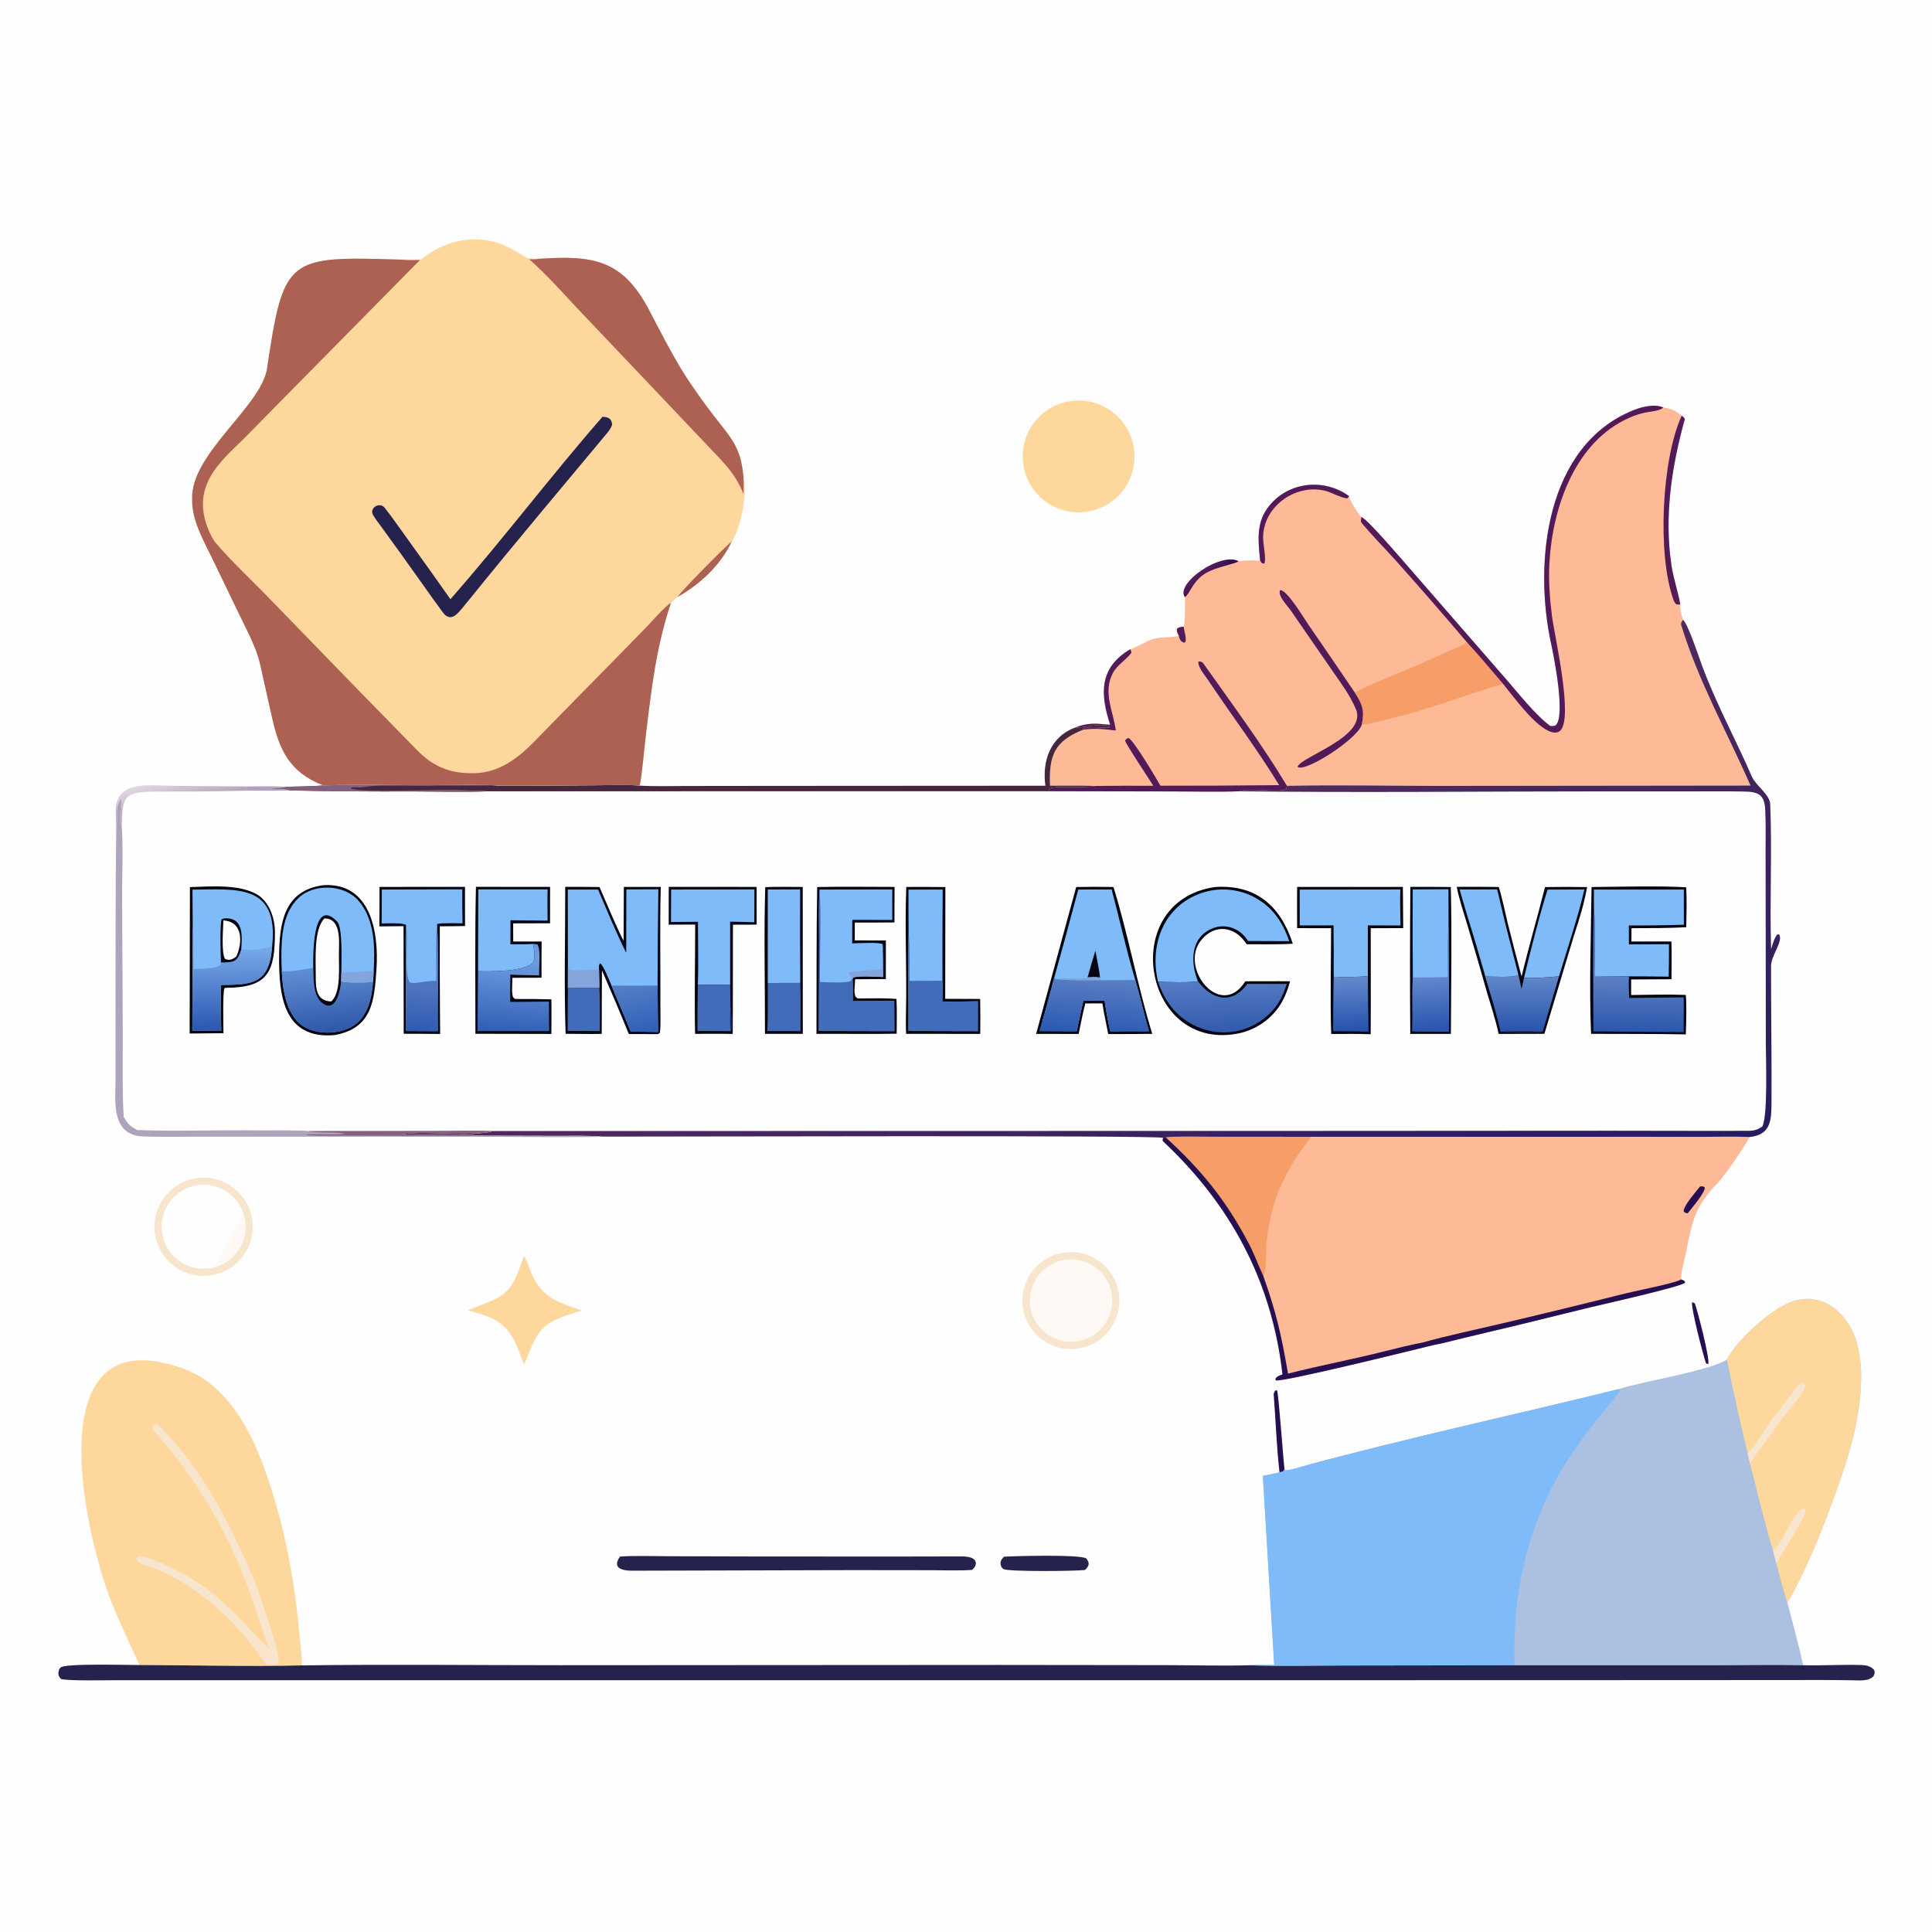 <?xml version="1.0" encoding="utf-8" ?><svg xmlns="http://www.w3.org/2000/svg" xmlns:xlink="http://www.w3.org/1999/xlink" width="1024" height="1024" viewBox="0 0 1024 1024"><path fill="#FFFEFE" d="M0 0L1024 0L1024 1024L0 1024L0 0Z"/><path fill="#FFFEFE" d="M721.618 274.032C725.26 275.586 744.541 298.325 748.184 302.459L798.51 360.266C804.935 367.675 813.264 378.242 820.887 384.214C822.194 385.238 823.087 384.865 824.423 384.516C829.952 380.205 823.742 348.608 822.138 341.277C812.716 298.194 819.261 235.957 865.934 217.348C870.435 215.554 877.076 213.96 881.618 215.99C885.722 216.417 888.054 217.759 891.344 220.3C891.871 220.787 893.115 221.656 892.946 222.267C886.004 247.367 881.979 273.643 885.915 299.707C886.923 306.381 889.355 313.485 890.603 320.39C890.32 322.939 891.285 325.968 892.013 328.485C894.601 330.361 900.67 348.958 902.304 353.289C909.787 373.318 920.042 392.117 928.564 411.68C930.599 416.35 938.045 421.133 938.252 426.171C939.293 451.601 937.938 477.62 938.713 503.029C939.576 500.402 940.279 497.482 941.917 495.344L942.842 495.146C945.572 498.451 938.687 506.411 938.685 511.907C938.68 535.88 939.055 559.859 938.932 583.838C938.883 593.376 938.902 601.443 927.32 602.644C925.498 606.658 913.531 623.883 910.584 626.842C898.36 639.119 896.788 647.549 893.559 664.19C892.971 667.223 890.559 675.292 891.146 678.127C892.962 679.056 892.55 678.402 893.2 679.809C891.302 681.961 849.596 691.321 843.592 692.746L804.665 702.289L774.967 709.37C770.836 710.357 763.673 712.289 759.695 712.936C749.984 715.321 680.258 732.577 676.221 731.647L675.967 730.798C676.934 729.326 678.064 729.132 679.74 728.485C674.109 678.773 651.987 638.304 616.687 605.139C615.914 604.413 616.271 604.104 616.443 603.082C613.669 601.631 348.087 602.477 319.021 602.425C317.85 602.516 316.676 602.574 315.5 602.597C297.035 602.893 277.755 602.551 259.218 602.513L155.776 602.44L102.286 602.472C92.854 602.492 83.195 602.722 73.784 602.202C71.03 601.905 67.647 600.449 65.77 598.458C59.806 592.126 61.245 580.717 61.229 572.347L61.225 540.617C61.299 506.701 61.138 472.098 61.63 438.273C61.51 435.76 61.416 433.245 61.348 430.73C60.998 413.069 78.681 416.407 90.95 416.508L130.431 416.827C136.658 416.822 145.469 416.599 151.587 417.016C158.116 416.853 164.916 416.82 171.403 416.323C191.839 415.561 213.647 416.433 234.209 416.133C238.262 416.074 260.708 415.893 263.414 416.309C280.918 416.39 298.423 416.352 315.927 416.194C319.484 416.177 336.398 415.899 339.086 416.387C345.615 416.885 356.99 416.593 363.766 416.587L409.068 416.536L554.08 416.45C552.253 403.467 556.662 390.493 569.805 385.648C576.627 382.877 581.256 383.491 588.427 384.144C583.099 368.052 582.383 353.93 599.093 344.086C602.304 343.275 607.794 339.452 612.069 338.483C616.594 337.457 620.776 337.967 624.869 337.055C624.143 335.618 623.623 334.969 623.771 333.375C624.75 332.298 625.828 332.354 627.325 332.123C628.279 330.27 628.063 319.299 628.086 316.566C622.568 309.299 647.214 292.352 656.498 297.455C660.279 296.969 664.102 296.893 667.899 297.228C666.962 287.511 665.618 277.859 671.723 269.395C681.762 255.477 701.335 252.991 715.035 262.948C715.005 264.787 720.497 273.441 721.618 274.032Z"/><path fill="#FEB997" d="M721.618 274.032C725.26 275.586 744.541 298.325 748.184 302.459L798.51 360.266C804.935 367.675 813.264 378.242 820.887 384.214C822.194 385.238 823.087 384.865 824.423 384.516C829.952 380.205 823.742 348.608 822.138 341.277C812.716 298.194 819.261 235.957 865.934 217.348C870.435 215.554 877.076 213.96 881.618 215.99C885.722 216.417 888.054 217.759 891.344 220.3C891.871 220.787 893.115 221.656 892.946 222.267C886.004 247.367 881.979 273.643 885.915 299.707C886.923 306.381 889.355 313.485 890.603 320.39C890.32 322.939 891.285 325.968 892.013 328.485C891.21 329.751 890.69 330.122 891.181 331.718C900.282 361.322 915.445 388.202 927.79 416.352L761.235 416.542C735.435 416.493 707.771 415.925 682.102 416.507L681.712 418.359C677.826 420.16 660.891 417.44 656.918 419.395C646.489 419.836 633.131 419.487 622.507 419.483L555.773 419.363L556.312 418.042C559.431 416.163 574.428 418.004 580.661 416.572C573.017 416.273 564.265 416.447 556.537 416.424C555.902 400.494 558.76 392.789 574.312 386.704L573.752 386.28C577.875 384.763 583.254 385.834 587.818 385.74L588.123 385.123C584.076 382.879 574.226 385.857 569.805 385.648C576.627 382.877 581.256 383.491 588.427 384.144C583.099 368.052 582.383 353.93 599.093 344.086C602.304 343.275 607.794 339.452 612.069 338.483C616.594 337.457 620.776 337.967 624.869 337.055C624.143 335.618 623.623 334.969 623.771 333.375C624.75 332.298 625.828 332.354 627.325 332.123C628.279 330.27 628.063 319.299 628.086 316.566C622.568 309.299 647.214 292.352 656.498 297.455C660.279 296.969 664.102 296.893 667.899 297.228C666.962 287.511 665.618 277.859 671.723 269.395C681.762 255.477 701.335 252.991 715.035 262.948C715.005 264.787 720.497 273.441 721.618 274.032Z"/><path fill="#F79D67" d="M777.458 340.378C783.997 347.447 790.415 355.159 796.694 362.5C777.485 367.808 758.303 375.813 738.721 380.369C734.05 381.455 726.361 383.701 721.726 384.236C723.279 376.474 722.144 373.595 718.088 367.109C732.997 359.338 750.715 353.41 765.935 345.906C768.795 344.496 775.369 342.291 777.458 340.378Z"/><path fill="#521A58" d="M721.618 274.032C725.26 275.586 744.541 298.325 748.184 302.459L798.51 360.266C804.935 367.675 813.264 378.242 820.887 384.214C822.194 385.238 823.087 384.865 824.423 384.516C829.952 380.205 823.742 348.608 822.138 341.277C812.716 298.194 819.261 235.957 865.934 217.348C870.435 215.554 877.076 213.96 881.618 215.99C879.332 218.029 874.501 218.075 871.221 218.845C868.649 219.45 866.138 220.292 863.721 221.36C834.844 233.977 822.949 268.769 821.238 297.997C820.691 307.349 821.379 316.925 822.532 326.216C823.841 336.765 834.37 381.615 826.688 387.505C825.424 388.475 823.768 388.431 822.317 387.994C813.699 385.403 802.324 369.341 796.694 362.5C790.415 355.159 783.997 347.447 777.458 340.378C765.002 325.673 752.35 311.135 739.503 296.77C733.91 290.558 727.342 283.92 721.934 277.475C720.928 276.277 721.365 275.425 721.618 274.032Z"/><path fill="#521A58" d="M677.985 416.142C666.5 397.315 652.414 378.588 640.115 360.171C638.601 357.903 634.636 353.363 635.239 350.572C636.038 350.519 637.178 350.742 637.666 351.433C652.417 372.305 669.019 394.674 682.102 416.507L681.712 418.359C677.826 420.16 660.891 417.44 656.918 419.395C646.489 419.836 633.131 419.487 622.507 419.483L555.773 419.363L556.312 418.042C559.431 416.163 574.428 418.004 580.661 416.572C590.868 416.449 601.076 416.422 611.283 416.49C609.107 412.918 597.036 394.936 596.311 392.578C597.207 391.316 596.645 391.796 598.101 391.138C600.859 392.327 612.722 412.29 615.056 416.447C636.033 416.47 657.01 416.368 677.985 416.142Z"/><path fill="#521A58" d="M721.726 384.236C718.922 392.175 691.156 409.822 687.744 406.415C689.489 401.023 724.833 390.49 718.678 375.912C715.359 368.051 710.523 361.838 705.705 354.817L684.249 323.735C682.51 321.178 676.968 315.709 678.498 312.776C682.092 312.486 691.263 327.876 693.47 331.081C701.745 343.043 709.951 355.053 718.088 367.109C722.144 373.595 723.279 376.474 721.726 384.236Z"/><path fill="#521A58" d="M891.344 220.3C891.871 220.787 893.115 221.656 892.946 222.267C886.004 247.367 881.979 273.643 885.915 299.707C886.923 306.381 889.355 313.485 890.603 320.39C890.063 320.424 889.113 320.379 888.544 320.368C887.562 319.453 887.295 318.833 886.856 317.589C878.369 293.542 880.704 243.418 891.344 220.3Z"/><path fill="#521A58" d="M667.899 297.228C666.962 287.511 665.618 277.859 671.723 269.395C681.762 255.477 701.335 252.991 715.035 262.948L714.19 264.133C711.408 264.149 705.479 260.916 702.468 260.152C686.375 256.072 668.555 269.075 669.516 286.25C669.678 289.133 671.275 297.246 670.014 298.774C668.424 298.403 669.184 298.758 667.899 297.228Z"/><path fill="#521A58" d="M599.093 344.086C599.364 344.877 599.935 345.697 599.466 346.291C596.591 349.93 591.928 352.645 589.756 356.899C584.483 367.231 590.102 377.01 591.403 387.187C584.626 386.421 581.097 385.91 574.312 386.704L573.752 386.28C577.875 384.763 583.254 385.834 587.818 385.74L588.123 385.123C584.076 382.879 574.226 385.857 569.805 385.648C576.627 382.877 581.256 383.491 588.427 384.144C583.099 368.052 582.383 353.93 599.093 344.086Z"/><defs><linearGradient id="gradient_0" gradientUnits="userSpaceOnUse" x1="642.619" y1="307.609" x2="637.712" y2="301.842"><stop offset="0" stop-color="#321052"/><stop offset="1" stop-color="#561D5C"/></linearGradient></defs><path fill="url(#gradient_0)" d="M628.086 316.566C622.568 309.299 647.214 292.352 656.498 297.455C654.249 299.246 642.436 300.597 636.767 305.393C631.637 309.733 630.869 314.002 628.086 316.566Z"/><path fill="#521A58" d="M624.869 337.055C624.143 335.618 623.623 334.969 623.771 333.375C624.75 332.298 625.828 332.354 627.325 332.123C627.718 334.795 628.798 337.446 628.358 339.98L627.629 340.688C625.853 340.018 625.092 338.878 624.869 337.055Z"/><path fill="#FEB997" d="M617.857 602.813C620.74 602.194 638.387 602.478 642.086 602.486L695.012 602.517L850.166 602.513L901.337 602.555C909.33 602.565 919.518 602.277 927.32 602.644C925.498 606.658 913.531 623.883 910.584 626.842C898.36 639.119 896.788 647.549 893.559 664.19C892.971 667.223 890.559 675.292 891.146 678.127C892.962 679.056 892.55 678.402 893.2 679.809C891.302 681.961 849.596 691.321 843.592 692.746L804.665 702.289L774.967 709.37C770.836 710.357 763.673 712.289 759.695 712.936C749.984 715.321 680.258 732.577 676.221 731.647L675.967 730.798C676.934 729.326 678.064 729.132 679.74 728.485C674.109 678.773 651.987 638.304 616.687 605.139C615.914 604.413 616.271 604.104 616.443 603.082L617.857 602.813Z"/><path fill="#F79D67" d="M617.857 602.813C620.74 602.194 638.387 602.478 642.086 602.486L695.012 602.517C681.463 619.773 673.573 635.792 671.339 658.295C670.835 663.369 671.492 671.913 669.61 676.329C666.894 670.612 665.041 665.083 661.919 659.143C649.81 636.099 636.849 620.219 617.857 602.813Z"/><path fill="#250F52" d="M616.443 603.082L617.857 602.813C636.849 620.219 649.81 636.099 661.919 659.143C665.041 665.083 666.894 670.612 669.61 676.329C676.624 696.335 679.041 707.079 682.686 728.045C699.603 723.722 717.055 720.464 734.01 716.165C740.548 714.507 747.622 712.785 754.236 711.515C766.985 707.897 783.166 704.504 796.21 701.416C817.996 696.308 839.74 691.019 861.439 685.551C867.831 683.979 886.733 680.391 891.146 678.127C892.962 679.056 892.55 678.402 893.2 679.809C891.302 681.961 849.596 691.321 843.592 692.746L804.665 702.289L774.967 709.37C770.836 710.357 763.673 712.289 759.695 712.936C749.984 715.321 680.258 732.577 676.221 731.647L675.967 730.798C676.934 729.326 678.064 729.132 679.74 728.485C674.109 678.773 651.987 638.304 616.687 605.139C615.914 604.413 616.271 604.104 616.443 603.082Z"/><path fill="#250F52" d="M901.1 628.822C902.951 628.9 902.335 628.535 903.562 629.399C903.753 632.14 896.638 640.347 894.485 643.103C892.534 642.537 893.113 643.111 892.329 641.72C892.901 638.371 898.736 631.776 901.1 628.822Z"/><defs><linearGradient id="gradient_1" gradientUnits="userSpaceOnUse" x1="659.149" y1="714.708" x2="551.727" y2="458.539"><stop offset="0" stop-color="#271C61"/><stop offset="1" stop-color="#532A5B"/></linearGradient></defs><path fill="url(#gradient_1)" d="M892.013 328.485C894.601 330.361 900.67 348.958 902.304 353.289C909.787 373.318 920.042 392.117 928.564 411.68C930.599 416.35 938.045 421.133 938.252 426.171C939.293 451.601 937.938 477.62 938.713 503.029C939.576 500.402 940.279 497.482 941.917 495.344L942.842 495.146C945.572 498.451 938.687 506.411 938.685 511.907C938.68 535.88 939.055 559.859 938.932 583.838C938.883 593.376 938.902 601.443 927.32 602.644C919.518 602.277 909.33 602.565 901.337 602.555L850.166 602.513L695.012 602.517L642.086 602.486C638.387 602.478 620.74 602.194 617.857 602.813L616.443 603.082C613.669 601.631 348.087 602.477 319.021 602.425C313.01 601.794 301.294 602.056 294.836 602.035L251.325 601.921L250.906 601.434C238.187 601.354 225.509 601.638 212.779 601.311C224.924 598.92 249.09 602.851 261.533 599.477L701.586 599.395L854.658 599.309C878.626 599.285 902.722 599.466 926.697 599.353C929.719 599.339 931.673 598.772 934.078 597.042C937.032 591.623 935.936 560.698 935.921 553.099L935.853 489.797L935.785 450.841C935.786 443.609 935.975 436.283 935.591 429.056C935.152 420.778 931.598 419.669 924.217 419.531C915.228 419.363 906.281 419.446 897.321 419.449L845.761 419.458C783.238 419.456 719.287 420.18 656.918 419.395C660.891 417.44 677.826 420.16 681.712 418.359L682.102 416.507C707.771 415.925 735.435 416.493 761.235 416.542L927.79 416.352C915.445 388.202 900.282 361.322 891.181 331.718C890.69 330.122 891.21 329.751 892.013 328.485Z"/><path fill="#47273E" d="M569.805 385.648C574.226 385.857 584.076 382.879 588.123 385.123L587.818 385.74C583.254 385.834 577.875 384.763 573.752 386.28L574.312 386.704C558.76 392.789 555.902 400.494 556.537 416.424C564.265 416.447 573.017 416.273 580.661 416.572C574.428 418.004 559.431 416.163 556.312 418.042L555.773 419.363L258.772 419.403C246.794 419.958 231.252 419.503 218.946 419.48C197.169 419.586 175.391 419.407 153.619 418.942C151.038 418.034 146.584 418.148 143.657 418.071C146.598 417.256 148.553 418.122 151.587 417.016C158.116 416.853 164.916 416.82 171.403 416.323C191.839 415.561 213.647 416.433 234.209 416.133C238.262 416.074 260.708 415.893 263.414 416.309C280.918 416.39 298.423 416.352 315.927 416.194C319.484 416.177 336.398 415.899 339.086 416.387C345.615 416.885 356.99 416.593 363.766 416.587L409.068 416.536L554.08 416.45C552.253 403.467 556.662 390.493 569.805 385.648Z"/><path fill="#85607E" d="M171.403 416.323C191.839 415.561 213.647 416.433 234.209 416.133C238.262 416.074 260.708 415.893 263.414 416.309L214.215 416.415C207.008 416.465 199.254 416.014 192.284 417.299C190.28 417.668 187.234 416.804 185.665 417.749C190.88 420.543 238.165 417.896 246.94 418.924C249.873 419.267 255.249 418.612 258.772 419.403C246.794 419.958 231.252 419.503 218.946 419.48C197.169 419.586 175.391 419.407 153.619 418.942C151.038 418.034 146.584 418.148 143.657 418.071C146.598 417.256 148.553 418.122 151.587 417.016C158.116 416.853 164.916 416.82 171.403 416.323Z"/><path fill="#ADA3BA" d="M61.63 438.273C62.762 432.318 60.397 428.776 64.054 423.413C65.568 425.071 62.955 433.664 64.489 437.727C65.364 447.673 64.709 464.016 64.731 474.415L65.057 547.998C65.106 560.864 64.714 579.743 65.602 592.084C67.907 595.96 68.788 596.727 72.732 598.946C94.49 599.771 117.412 598.764 139.264 599.155C142.922 599.22 160.546 598.928 163.208 599.51L228.063 599.467C238.609 599.457 251.126 599.127 261.533 599.477C249.09 602.851 224.924 598.92 212.779 601.311C225.509 601.638 238.187 601.354 250.906 601.434L251.325 601.921L294.836 602.035C301.294 602.056 313.01 601.794 319.021 602.425C317.85 602.516 316.676 602.574 315.5 602.597C297.035 602.893 277.755 602.551 259.218 602.513L155.776 602.44L102.286 602.472C92.854 602.492 83.195 602.722 73.784 602.202C71.03 601.905 67.647 600.449 65.77 598.458C59.806 592.126 61.245 580.717 61.229 572.347L61.225 540.617C61.299 506.701 61.138 472.098 61.63 438.273Z"/><path fill="#85607E" d="M163.208 599.51L228.063 599.467C238.609 599.457 251.126 599.127 261.533 599.477C249.09 602.851 224.924 598.92 212.779 601.311C225.509 601.638 238.187 601.354 250.906 601.434L251.325 601.921C248.986 602.229 242.448 602.058 239.839 602.053L216.18 601.999L182.565 601.902C176.453 601.882 168.321 602.078 162.445 601.573L162.463 601.316C168.922 600.997 175.999 601.692 182.472 601.028L182.346 600.721C176.402 599.758 167.851 600.706 163.208 599.51Z"/><defs><linearGradient id="gradient_2" gradientUnits="userSpaceOnUse" x1="98.989" y1="426.271" x2="94.913" y2="410.989"><stop offset="0" stop-color="#B8A6B8"/><stop offset="1" stop-color="#E1D7E1"/></linearGradient></defs><path fill="url(#gradient_2)" d="M61.63 438.273C61.51 435.76 61.416 433.245 61.348 430.73C60.998 413.069 78.681 416.407 90.95 416.508L130.431 416.827C130.641 418.009 130.722 417.911 130.624 419.067C118.581 419.382 106.535 419.53 94.489 419.511C90.928 419.522 86.96 419.529 83.431 419.543C65.349 419.619 65.091 421.776 64.489 437.727C62.955 433.664 65.568 425.071 64.054 423.413C60.397 428.776 62.762 432.318 61.63 438.273Z"/><path fill="#ADA3BA" d="M130.431 416.827C136.658 416.822 145.469 416.599 151.587 417.016C148.553 418.122 146.598 417.256 143.657 418.071C146.584 418.148 151.038 418.034 153.619 418.942C146.442 419.234 137.872 419.045 130.624 419.067C130.722 417.911 130.641 418.009 130.431 416.827Z"/><path fill="#040611" d="M299.583 470.06C305.64 470.037 311.698 470.063 317.755 470.138C321.578 478.82 326.307 490.473 330.515 498.696L330.649 470.094L350.221 470.089C349.626 490.972 350.151 512.111 350.012 533.017C349.981 537.698 350.289 542.706 349.792 547.331C348.593 548.417 348.77 548.046 346.625 548.089L333.297 548.076C328.693 536.754 323.941 525.492 319.04 514.295L318.923 547.976C312.785 548.125 305.978 547.957 299.789 547.933C298.921 523.685 299.629 494.648 299.583 470.06Z"/><path fill="#7EBBF8" d="M331.979 471.417L348.942 471.344C348.696 488.356 348.555 505.369 348.52 522.383L348.773 546.962L334.319 546.762L324.113 522.366C323.004 519.78 319.921 511.715 318.052 510.515C317.188 511.767 317.516 512.107 317.5 513.961L317.696 523.563L300.991 523.6L301.005 512.689L300.95 471.469L316.98 471.471C321.178 481.24 327.141 495.708 331.904 504.984L331.979 471.417Z"/><defs><linearGradient id="gradient_3" gradientUnits="userSpaceOnUse" x1="341.597" y1="546.792" x2="335.997" y2="521.203"><stop offset="0" stop-color="#3260B8"/><stop offset="1" stop-color="#537EC5"/></linearGradient></defs><path fill="url(#gradient_3)" d="M348.52 522.383L348.773 546.962L334.319 546.762L324.113 522.366C332.127 522.526 340.479 522.397 348.52 522.383Z"/><path fill="#83A5DC" d="M301.005 512.689C301.795 513.826 301.617 514.089 302.589 514.177C307.262 514.596 312.866 513.861 317.5 513.961L317.696 523.563L300.991 523.6L301.005 512.689Z"/><path fill="#426BBA" d="M300.991 523.6L317.696 523.563C318.085 530.305 317.87 539.565 317.922 546.503C312.272 546.408 306.517 546.433 300.858 546.405L300.991 523.6Z"/><path fill="#040611" d="M171.335 469.168C196.566 467.563 200.832 494.288 199.543 513.471C198.414 530.26 197.392 544.974 177.4 548.607C150.238 551.037 147.777 527.461 147.93 506.953C148.06 489.509 150.378 471.948 171.335 469.168Z"/><path fill="#7EBBF8" d="M149.355 514.74C149.212 512.037 149.142 509.33 149.143 506.623C149.199 496.106 150.002 483.849 158.045 476.08C166.334 468.074 182.417 468.655 189.99 477.368C198.676 487.361 198.781 502.151 198.064 514.589C197.961 516.384 197.898 518.59 197.704 520.34C197.091 527.527 195.932 534.397 191.212 540.214C184.231 548.818 166.896 549.643 158.733 542.429C151.514 536.051 149.758 523.919 149.355 514.74Z"/><defs><linearGradient id="gradient_4" gradientUnits="userSpaceOnUse" x1="176.72" y1="546.036" x2="172.467" y2="512.639"><stop offset="0" stop-color="#2F58AA"/><stop offset="1" stop-color="#618DD3"/></linearGradient></defs><path fill="url(#gradient_4)" d="M166.013 513.032C166.153 518.642 165.922 527.664 170.497 531.401C178.079 537.592 180.475 524.664 180.795 520.178C183.875 521.075 194.383 520.891 197.704 520.34C197.091 527.527 195.932 534.397 191.212 540.214C184.231 548.818 166.896 549.643 158.733 542.429C151.514 536.051 149.758 523.919 149.355 514.74C154.114 515.289 160.918 513.607 166.013 513.032Z"/><path fill="#040611" d="M166.013 513.032C166.011 509.187 164.989 474.181 178.757 488.515C181.647 491.524 180.975 509.43 180.93 515.295L180.795 520.178C180.475 524.664 178.079 537.592 170.497 531.401C165.922 527.664 166.153 518.642 166.013 513.032Z"/><path fill="#FFFEFE" d="M171.917 486.797C180.72 486.706 179.768 498.338 179.627 504.873C179.478 511.817 180.963 526.156 175.531 530.802C167.57 530.53 167.31 523.87 167.355 517.084C167.41 508.926 166.159 492.781 171.917 486.797Z"/><path fill="#83A5DC" d="M198.064 514.589C197.961 516.384 197.898 518.59 197.704 520.34C194.383 520.891 183.875 521.075 180.795 520.178L180.93 515.295C183.855 515.851 194.008 514.616 198.064 514.589Z"/><path fill="#040611" d="M643.84 470.155C665.626 468.562 678.781 480.225 685.221 500.2C677.971 500.668 668.197 500.44 660.757 500.477C654.624 490.767 643.897 489.503 636.714 498.199C624.582 512.888 646.992 540.899 660.051 520.101L677.75 520.066L683.772 520.103C682.419 525.03 680.618 529.671 677.67 533.889C672.301 541.431 664.138 546.511 655 547.994C605.48 556.37 592.609 477.719 643.84 470.155Z"/><path fill="#7EBBF8" d="M613.78 520.283C609.146 500.617 616.747 480.295 636.759 473.343C645.749 470.286 655.586 470.941 664.092 475.162C674.108 480.201 679.813 488.486 683.307 498.827L661.598 498.746C659.244 495.622 657.477 493.593 653.755 492.055C650.123 490.567 646.047 490.595 642.437 492.133C630.928 496.954 630.875 509.989 634.884 519.997C632.639 520.92 616.854 520.583 613.78 520.283Z"/><defs><linearGradient id="gradient_5" gradientUnits="userSpaceOnUse" x1="649.001" y1="546" x2="647.877" y2="519.621"><stop offset="0" stop-color="#335CAE"/><stop offset="1" stop-color="#557BC3"/></linearGradient></defs><path fill="url(#gradient_5)" d="M634.884 519.997C642.351 530.062 653.107 532.595 661.073 521.507L682.021 521.504C680.115 527.103 678.208 531.694 674.11 536.023C656.317 554.82 626.665 548.836 616.061 526.023C615.18 524.16 614.419 522.243 613.78 520.283C616.854 520.583 632.639 520.92 634.884 519.997Z"/><path fill="#040611" d="M843.558 470.138C858.029 470.02 879.598 469.428 893.698 470.278C894.119 476.455 893.871 485.203 893.745 491.456C883.968 491.95 874.512 491.951 864.74 491.964L864.678 498.988L885.888 498.998C886.13 505.216 885.93 512.702 885.921 519.017L864.531 519.136L864.544 527.377C873.905 527.274 884.236 526.956 893.515 527.326C894.012 533.048 893.723 542.401 893.507 548.247C876.915 547.929 859.942 548.036 843.316 547.963C842.232 524.808 843.272 493.594 843.558 470.138Z"/><path fill="#7EBBF8" d="M844.816 471.479L892.463 471.472L892.473 490.12C882.757 490.433 873.037 490.559 863.317 490.499L863.345 500.554L884.581 500.444C884.605 506.179 884.564 511.913 884.456 517.647C877.435 517.549 870.413 517.495 863.39 517.484L845.097 517.666C845.143 506.934 845.624 491.541 844.822 481.25C844.814 478.017 844.767 474.704 844.816 471.479Z"/><defs><linearGradient id="gradient_6" gradientUnits="userSpaceOnUse" x1="868.054" y1="545.819" x2="868.447" y2="518.091"><stop offset="0" stop-color="#2E58AD"/><stop offset="1" stop-color="#5D80C4"/></linearGradient></defs><path fill="url(#gradient_6)" d="M844.538 546.65C844.527 525.585 844.174 502.238 844.822 481.25C845.624 491.541 845.143 506.934 845.097 517.666L863.39 517.484C863.152 520.848 863.383 525.474 863.461 528.951L892.378 528.623C892.493 534.623 892.374 541.02 892.366 547.052L844.538 546.65Z"/><path fill="#040611" d="M772.119 470.048C779.536 469.989 786.954 470.014 794.37 470.122C795.959 474.854 797.744 483.597 799.001 488.786C801.39 498.395 803.876 507.98 806.46 517.538C810.284 501.745 814.894 486.015 818.891 470.167C826.33 470.039 833.771 470.039 841.21 470.168C839.365 480.074 837.319 486.323 834.227 495.862L818.563 547.938L794.295 548.002C792.951 541.253 789.982 532.296 787.982 525.463C784.725 513.943 781.382 502.448 777.954 490.978C776.197 485.111 773.123 475.896 772.119 470.048Z"/><path fill="#7EBBF8" d="M820.281 471.495L839.752 471.438C836.441 485.904 830.695 502.949 826.302 517.451C821.65 518.003 812.496 518.514 807.737 518.374C810.533 506.608 816.465 483.027 820.281 471.495Z"/><defs><linearGradient id="gradient_7" gradientUnits="userSpaceOnUse" x1="806.626" y1="545.547" x2="806.494" y2="517.914"><stop offset="0" stop-color="#2C56AC"/><stop offset="1" stop-color="#6087C9"/></linearGradient></defs><path fill="url(#gradient_7)" d="M804.772 516.651C805.343 519.135 805.9 521.622 806.443 524.112C806.878 522.217 807.353 520.275 807.737 518.374C812.496 518.514 821.65 518.003 826.302 517.451L817.632 546.845C814.489 547.407 798.689 547.144 795.282 546.766C793.888 539.265 789.439 525.294 787.175 517.478C790.87 517.549 802.442 518.389 804.772 516.651Z"/><path fill="#26224E" d="M795.282 546.766C798.907 546.408 814.267 546.248 817.632 546.845C814.489 547.407 798.689 547.144 795.282 546.766Z"/><path fill="#7EBBF8" d="M773.638 471.428C780.202 471.487 786.875 471.411 793.449 471.399C794.152 473.609 794.611 475.89 795.124 478.15C798.056 491.056 801.569 503.811 804.772 516.651C802.442 518.389 790.87 517.549 787.175 517.478C786.721 515.246 785.942 513.08 785.333 510.886C781.665 497.666 777.279 484.655 773.638 471.428Z"/><path fill="#040611" d="M570.407 470.132C576.991 470.004 583.577 469.999 590.16 470.117C597.816 494.789 603.026 522.934 610.727 547.975C603.036 548.11 595.094 548.034 587.382 548.061L584.988 536.108L584.295 531.834L575.241 531.84C573.855 537.187 572.81 542.611 571.704 548.023L549.173 547.978L570.407 470.132Z"/><path fill="#7EBBF8" d="M571.501 471.464L589.207 471.459C593.138 486.291 597.391 505.23 601.724 519.453C604.331 528.203 606.307 537.545 608.989 546.576C602.137 546.496 595.285 546.513 588.434 546.628C587.264 541.247 586.266 535.829 585.443 530.384C581.699 530.25 577.947 530.356 574.2 530.424C573.081 535.903 571.798 540.89 570.725 546.569L551.036 546.471C553.721 537.19 556.272 527.871 558.689 518.517C563.077 502.865 567.348 487.18 571.501 471.464Z"/><defs><linearGradient id="gradient_8" gradientUnits="userSpaceOnUse" x1="579.486" y1="547.518" x2="581.793" y2="518.949"><stop offset="0" stop-color="#2C5AB3"/><stop offset="1" stop-color="#587EC2"/></linearGradient></defs><path fill="url(#gradient_8)" d="M583.056 518.061L583.44 519.54L601.724 519.453C604.331 528.203 606.307 537.545 608.989 546.576C602.137 546.496 595.285 546.513 588.434 546.628C587.264 541.247 586.266 535.829 585.443 530.384C581.699 530.25 577.947 530.356 574.2 530.424C573.081 535.903 571.798 540.89 570.725 546.569L551.036 546.471C553.721 537.19 556.272 527.871 558.689 518.517L559.839 519.032C564.711 518.447 570.582 519.225 575.86 518.682L576.464 517.929C579.071 517.779 580.462 517.579 583.056 518.061Z"/><path fill="#83A5DC" d="M583.056 518.061L583.44 519.54C579.066 519.858 564.125 519.605 559.839 519.032C564.711 518.447 570.582 519.225 575.86 518.682L576.464 517.929C579.071 517.779 580.462 517.579 583.056 518.061Z"/><path fill="#040611" d="M576.464 517.929C577.749 513.244 579.118 508.582 580.571 503.946C581.276 507.79 582.69 514.34 583.056 518.061C580.462 517.579 579.071 517.779 576.464 517.929Z"/><path fill="#040611" d="M433.116 470.15C446.531 469.849 460.687 470.072 474.157 470.08C474.058 476.302 474.11 482.668 474.095 488.902C467.169 489.027 460.017 488.962 453.071 488.99L453.037 498.436L469.535 498.455L469.523 518.916L453.219 519.033C453.193 522.143 452.442 525.375 453.37 528.173C454.653 529.51 454.346 529.068 456.875 529.177C462.942 529.132 469.116 528.966 475.156 529.441C475.447 535.348 475.28 541.925 475.255 547.884C461.288 548.153 446.795 547.883 432.745 547.96C432.834 522.218 432.681 495.844 433.116 470.15Z"/><path fill="#7EBBF8" d="M434.384 471.474L472.918 471.422C472.878 476.809 472.877 482.198 472.914 487.585L451.725 487.556L451.655 500.006C454.309 499.95 466.372 499.277 467.846 500.446C468.014 502.301 468.034 502.771 467.924 504.622C468.026 509.028 468.068 513.436 468.051 517.843C465.158 517.756 454.068 517 452.233 518.215L451.909 518.847C452.062 522.514 451.956 526.92 451.966 530.646L473.951 530.536L474.036 546.503L434.01 546.416L434.134 498.422C434.149 490.59 433.817 479.064 434.384 471.474Z"/><path fill="#426BBA" d="M434.01 546.416L434.134 498.422C434.149 490.59 433.817 479.064 434.384 471.474C435.361 485.443 434.418 506.043 434.603 520.507C437.968 520.594 448.251 521.185 450.848 520.015L451.582 518.961L451.909 518.847C452.062 522.514 451.956 526.92 451.966 530.646L473.951 530.536L474.036 546.503L434.01 546.416Z"/><path fill="#83A5DC" d="M467.247 513.736C467.504 511.211 467.229 506.576 467.924 504.622C468.026 509.028 468.068 513.436 468.051 517.843C465.158 517.756 454.068 517 452.233 518.215L451.909 518.847L451.582 518.961C451.268 517.766 450.294 516.466 449.57 515.46C451.303 514.856 464.426 513.963 467.247 513.736Z"/><path fill="#040611" d="M100.659 470.184C111.623 469.861 129.429 468.209 138.417 475.632C143.405 480.114 145.707 487.34 145.723 493.861C145.772 514.996 142.176 523.491 119.876 523.547L119.009 523.71C117.945 525.476 118.421 544.196 118.443 547.634C112.468 547.65 106.494 547.701 100.52 547.787L100.659 470.184Z"/><path fill="#7EBBF8" d="M102.012 471.522C125.697 471.33 147.817 468.343 144.236 501.591C142.771 521.471 133.9 521.968 117.097 522.05C117.007 530.169 117.057 538.29 117.246 546.407L101.916 546.292L102.145 491.823L102.012 471.522Z"/><defs><linearGradient id="gradient_9" gradientUnits="userSpaceOnUse" x1="122.741" y1="544.92" x2="122.259" y2="504.097"><stop offset="0" stop-color="#2E58B3"/><stop offset="1" stop-color="#75A6E6"/></linearGradient></defs><path fill="url(#gradient_9)" d="M102.145 491.823C103.259 495.952 102.631 508.771 102.621 513.563C106.432 513.423 113.774 513.579 116.67 511.671C116.881 511.078 117.066 510.734 117.124 510.128C123.759 510.048 125.914 510.094 127.877 503.131C132.947 504.159 139.322 503.154 144.236 501.591C142.771 521.471 133.9 521.968 117.097 522.05C117.007 530.169 117.057 538.29 117.246 546.407L101.916 546.292L102.145 491.823Z"/><path fill="#040611" d="M117.124 510.128C116.909 506.362 116.465 489.773 117.485 487.188C118.344 486.884 118.797 486.744 119.722 486.731C129.349 486.597 128.231 496.568 127.877 503.131C125.914 510.094 123.759 510.048 117.124 510.128Z"/><path fill="#FFFEFE" d="M118.397 487.87C128.958 488.401 128.571 499.884 125.217 507.012C123.348 508.505 121.307 509.401 119.172 508.105C117.261 504.314 118.271 492.86 118.397 487.87Z"/><path fill="#040611" d="M252.258 470.03L291.559 470.071L291.541 489.355L271.991 489.408L272.018 499.037L287.079 499.015C286.974 505.36 287.034 511.851 287.03 518.209L271.582 518.248C271.598 521.457 271.077 525.791 271.868 528.425C273.149 529.828 272.766 529.373 275.375 529.507C281 529.459 286.625 529.515 292.248 529.677C292.376 535.625 292.247 542.025 292.234 548.009L251.973 547.928C251.983 522.296 251.673 495.577 252.258 470.03Z"/><path fill="#7EBBF8" d="M253.502 471.392L290.256 471.382C290.101 476.786 290.211 482.525 290.225 487.955L270.559 487.724L270.522 500.466C274.685 500.504 278.437 500.523 282.589 500.318C282.993 502.904 284.173 509.247 281.939 510.804C275.841 515.052 260.369 514.954 253.381 514.734L253.502 471.392Z"/><defs><linearGradient id="gradient_10" gradientUnits="userSpaceOnUse" x1="270.433" y1="546.307" x2="273.309" y2="510.15"><stop offset="0" stop-color="#3460B4"/><stop offset="1" stop-color="#6C9AE1"/></linearGradient></defs><path fill="url(#gradient_10)" d="M282.589 500.318L284.777 500.493C286.775 503.209 285.554 512.658 285.76 516.965C280.874 516.856 275.314 516.864 270.485 516.574C270.393 521.398 270.375 526.224 270.434 531.048L290.937 530.871C290.976 536.012 290.941 541.405 291.077 546.523L253.068 546.474L253.381 514.734C260.369 514.954 275.841 515.052 281.939 510.804C284.173 509.247 282.993 502.904 282.589 500.318Z"/><path fill="#040611" d="M687.506 470.085L743.551 470.071L743.733 491.915L726.522 491.979L726.555 532.125L726.494 548.17C719.874 547.892 712.262 548.039 705.564 548.022C704.969 530.396 705.494 509.788 705.503 491.957C699.507 491.989 693.511 491.975 687.516 491.915C687.448 484.639 687.445 477.362 687.506 470.085Z"/><path fill="#7EBBF8" d="M688.864 471.494L742.206 471.431C741.983 477.527 742.21 484.337 742.296 490.505L724.988 490.484L724.981 517.383C718.966 517.89 712.924 517.995 706.895 517.696C706.944 508.613 706.913 499.529 706.804 490.447C700.914 490.548 694.793 490.468 688.884 490.471L688.864 471.494Z"/><defs><linearGradient id="gradient_11" gradientUnits="userSpaceOnUse" x1="716.576" y1="545.896" x2="714.859" y2="518.046"><stop offset="0" stop-color="#2753AD"/><stop offset="1" stop-color="#638ACC"/></linearGradient></defs><path fill="url(#gradient_11)" d="M706.895 517.696C712.924 517.995 718.966 517.89 724.981 517.383C725.053 527.193 725.18 537.001 725.363 546.809C719.104 546.623 712.841 546.535 706.579 546.547C706.719 537.157 706.618 526.989 706.895 517.696Z"/><path fill="#040611" d="M354.447 470.048L401.039 470.077L401.035 490.076L388.474 490.108L388.414 535.25L388.347 548.015C381.852 547.854 374.937 547.964 368.408 547.962C368.023 529.232 368.446 508.883 368.476 490.032L354.42 490.09L354.447 470.048Z"/><path fill="#7EBBF8" d="M355.712 471.473L399.848 471.407L399.79 488.801C395.648 488.6 391.164 488.595 386.992 488.509L386.996 521.902L369.865 522.008C370.256 511.764 369.923 498.997 369.931 488.565L355.622 488.672L355.712 471.473Z"/><path fill="#426BBA" d="M386.996 521.902L387.129 533.713C387.689 536.229 387.948 544.089 387.413 546.515L369.675 546.447C369.643 538.3 369.707 530.154 369.865 522.008L386.996 521.902Z"/><path fill="#26224E" d="M387.129 533.713C387.689 536.229 387.948 544.089 387.413 546.515C386.671 543.927 387.038 536.797 387.129 533.713Z"/><path fill="#040611" d="M201.147 470.08L246.457 470.047L246.484 490.804C242.144 490.95 237.491 490.91 233.124 490.953C233.035 505.427 233.055 519.901 233.181 534.375L233.284 548.021C226.885 547.919 220.38 547.947 213.971 547.915L213.883 490.885L201.058 490.999C201.171 484.072 201.125 477.018 201.147 470.08Z"/><path fill="#7EBBF8" d="M202.37 471.474L245.03 471.357C244.976 477.369 245.017 483.381 245.155 489.391C242.059 489.364 234.194 489.081 231.659 489.761C232.642 507.041 231.762 528.681 232.057 546.525L215.064 546.445C215.152 534.49 215.159 522.534 215.087 510.579C215.068 504.412 214.805 496.249 215.229 490.315C213.604 488.913 204.971 489.444 202.25 489.47C202.433 483.679 202.342 477.31 202.37 471.474Z"/><defs><linearGradient id="gradient_12" gradientUnits="userSpaceOnUse" x1="222.783" y1="545.445" x2="224.246" y2="523.123"><stop offset="0" stop-color="#305CB3"/><stop offset="1" stop-color="#5075BF"/></linearGradient></defs><path fill="url(#gradient_12)" d="M231.262 519.997C231.388 512.715 230.813 496.215 231.659 489.761C232.642 507.041 231.762 528.681 232.057 546.525L215.064 546.445C215.152 534.49 215.159 522.534 215.087 510.579C215.068 504.412 214.805 496.249 215.229 490.315C216.492 497.642 214.162 512.903 216.689 519.978C217.586 522.491 225.349 519.563 230.518 519.937L231.262 519.997Z"/><path fill="#040611" d="M480.343 470.106C487.252 470.056 494.162 470.072 501.071 470.156L500.983 529.399L519.515 529.472C519.623 535.646 519.633 541.821 519.547 547.995L480.253 547.953C480.083 544.166 480.102 539.98 480.188 536.169C480.683 514.285 479.492 491.937 480.343 470.106Z"/><path fill="#7EBBF8" d="M481.522 471.51L499.64 471.476C499.519 487.584 499.479 503.693 499.52 519.803C499.618 523.312 499.487 527.361 499.46 530.914C505.733 530.909 512.005 530.838 518.276 530.701L518.277 546.507L481.506 546.416C481.63 529.412 481.176 511.804 481.572 494.959C481.546 487.178 481.448 479.28 481.522 471.51Z"/><path fill="#426BBA" d="M481.572 494.959C482.294 501.431 482.039 513.054 482.071 519.893L499.52 519.803C499.618 523.312 499.487 527.361 499.46 530.914C505.733 530.909 512.005 530.838 518.276 530.701L518.277 546.507L481.506 546.416C481.63 529.412 481.176 511.804 481.572 494.959Z"/><path fill="#040611" d="M747.521 470.063C754.663 470.027 761.806 470.052 768.947 470.136C769.605 495.119 769.104 522.852 768.999 547.999L747.468 547.979C747.286 522.007 747.303 496.034 747.521 470.063Z"/><path fill="#7EBBF8" d="M748.778 471.398L767.711 471.32L767.75 490.74L768.021 546.624C761.549 546.551 755.077 546.517 748.605 546.522C748.868 537.422 748.395 526.689 748.831 518.056C748.709 502.503 748.691 486.951 748.778 471.398Z"/><defs><linearGradient id="gradient_13" gradientUnits="userSpaceOnUse" x1="759.533" y1="546.198" x2="756.514" y2="518.243"><stop offset="0" stop-color="#2954AF"/><stop offset="1" stop-color="#6287CB"/></linearGradient></defs><path fill="url(#gradient_13)" d="M767.307 517.865C767.289 510.76 766.931 497.535 767.75 490.74L768.021 546.624C761.549 546.551 755.077 546.517 748.605 546.522C748.868 537.422 748.395 526.689 748.831 518.056C754.746 518.203 761.33 517.967 767.307 517.865Z"/><path fill="#040611" d="M405.595 470.19C412.096 469.932 418.93 470.076 425.467 470.113L425.506 547.962L405.452 547.952C405.49 522.751 404.838 495.117 405.595 470.19Z"/><path fill="#7EBBF8" d="M406.934 471.46L424.075 471.399C424.013 487.922 424.041 504.445 424.158 520.968L406.932 521.013L406.934 471.46Z"/><path fill="#426BBA" d="M406.932 521.013L424.158 520.968C424.465 529.007 424.252 538.37 424.266 546.51L406.69 546.467C407.111 538.809 406.872 528.857 406.932 521.013Z"/><path fill="#FED79C" d="M223.279 137.464C234.889 128.069 249.63 124.085 264.163 128.872C269.856 130.746 274.625 133.868 279.708 136.956L287.078 137.079C314.639 135.358 330.101 137.867 343.932 164.13C349.912 175.486 356.287 188.188 363.167 198.993C367.934 206.336 373.006 213.476 378.369 220.396C388.287 233.197 393.058 237.494 394.173 254.606C396.348 261.613 392.125 281.28 387.769 287.157C381.822 299.632 371.165 309.616 359.211 316.33C358.105 317.414 356.506 318.665 355.588 319.61C347.753 343.044 345.358 364.647 342.368 389.166C341.485 396.412 340.419 409.667 339.086 416.387C336.398 415.899 319.484 416.177 315.927 416.194C298.423 416.352 280.918 416.39 263.414 416.309C260.708 415.893 238.262 416.074 234.209 416.133C213.647 416.433 191.839 415.561 171.403 416.323C153.587 409.4 148.034 397.755 144.124 380.061C142.073 370.779 139.96 361.36 137.857 352.08C135.792 342.965 130.951 334.347 126.921 325.934L112.71 296.44C107.97 286.642 101.639 275.915 101.843 264.802C100.626 240.761 138.545 215.45 141.545 195.251C150.371 135.826 152.51 135.818 212.379 137.593C215.792 137.432 219.816 137.495 223.279 137.464Z"/><path fill="#AD6153" d="M171.403 416.323C153.587 409.4 148.034 397.755 144.124 380.061C142.073 370.779 139.96 361.36 137.857 352.08C135.792 342.965 130.951 334.347 126.921 325.934L112.71 296.44C107.97 286.642 101.639 275.915 101.843 264.802C100.626 240.761 138.545 215.45 141.545 195.251C150.371 135.826 152.51 135.818 212.379 137.593C216.107 137.999 218.792 137.909 222.56 137.834L153.414 207.952L130.613 231.125C120.263 241.535 107.719 251.31 107.545 267.021C107.473 273.528 110.054 281.469 113.749 287.048C122.12 297.073 133.606 307.674 142.822 317.246L191.813 367.712C201.446 377.612 211.193 387.484 220.841 397.384C229.545 406.315 238.28 409.921 250.717 409.831C264.923 409.728 274.959 401.542 284.348 391.865C304.005 371.604 323.925 351.646 343.575 331.383C346.143 328.734 352.736 320.998 355.588 319.61C347.753 343.044 345.358 364.647 342.368 389.166C341.485 396.412 340.419 409.667 339.086 416.387C336.398 415.899 319.484 416.177 315.927 416.194C298.423 416.352 280.918 416.39 263.414 416.309C260.708 415.893 238.262 416.074 234.209 416.133C213.647 416.433 191.839 415.561 171.403 416.323Z"/><path fill="#AD6153" d="M287.078 137.079C314.639 135.358 330.101 137.867 343.932 164.13C349.912 175.486 356.287 188.188 363.167 198.993C367.934 206.336 373.006 213.476 378.369 220.396C388.287 233.197 393.058 237.494 394.173 254.606L394.095 261.895C389.512 250.134 381.934 243.629 373.473 234.555L342.104 201.47L307.125 164.625C298.727 155.711 289.634 145.39 280.513 137.437C283.201 137.486 284.408 137.411 287.078 137.079Z"/><path fill="#AD6153" d="M359.211 316.33C359.665 314.691 386.217 287.725 387.769 287.157C381.822 299.632 371.165 309.616 359.211 316.33Z"/><path fill="#26224E" d="M319.321 220.906C322.449 221.075 323.949 221.662 324.485 224.943C323.962 226.811 322.845 228.266 321.613 229.747C297.201 259.1 272.537 288.259 248.58 317.986C246.389 320.434 243.872 324.211 241.285 326.147C238.635 328.13 236.35 326.79 234.8 324.702C231.168 319.811 227.148 314.111 223.701 309.27C216.466 299.043 209.157 288.87 201.774 278.75C200.36 276.853 198.881 274.941 197.715 272.887C195.605 269.17 201.296 265.776 203.956 269.192C207.942 274.311 211.671 279.648 215.454 284.923C223.272 295.767 231.032 306.653 238.735 317.579C265.957 286.662 291.806 252.436 319.321 220.906Z"/><path fill="#ACC0E1" d="M915.315 720.576C920.587 710.265 938.612 693.685 950.013 689.812C966.787 684.112 980.412 697.108 984.33 712.437C985.577 717.314 986.307 722.265 986.427 727.337C986.877 752.151 978.615 776.105 970.057 799.026C963.853 815.642 957.142 831.811 948.584 847.351C948.177 848.093 947.811 848.594 947.313 849.253C950.154 860.171 953.281 871.636 955.764 882.606C939.529 882.256 921.937 882.642 905.581 882.645L802.784 882.637L712.795 882.766C697.017 882.805 677.849 883.351 662.309 882.617C665.906 882.323 671.61 882.511 675.36 882.521L669.337 782.233C672.293 781.679 675.236 781.064 678.166 780.387C680.367 779.68 679.892 780.201 680.81 778.614L681.127 779.145C683.036 779.701 690.713 777.085 693.151 776.429C747.719 761.731 803.262 749.755 858.123 736.208C869.584 732.414 906.722 726.404 915.315 720.576Z"/><path fill="#7EBBF8" d="M680.81 778.614L681.127 779.145C683.036 779.701 690.713 777.085 693.151 776.429C747.719 761.731 803.262 749.755 858.123 736.208C858.397 737.542 858.617 737.303 857.529 738.716C854.516 742.625 851.18 746.479 848.07 750.319C842.981 756.653 838.135 763.178 833.542 769.88C810.751 803.036 801.276 842.72 802.784 882.637L712.795 882.766C697.017 882.805 677.849 883.351 662.309 882.617C665.906 882.323 671.61 882.511 675.36 882.521L669.337 782.233C672.293 781.679 675.236 781.064 678.166 780.387C680.367 779.68 679.892 780.201 680.81 778.614Z"/><path fill="#FED79C" d="M915.315 720.576C920.587 710.265 938.612 693.685 950.013 689.812C966.787 684.112 980.412 697.108 984.33 712.437C985.577 717.314 986.307 722.265 986.427 727.337C986.877 752.151 978.615 776.105 970.057 799.026C963.853 815.642 957.142 831.811 948.584 847.351C948.177 848.093 947.811 848.594 947.313 849.253C946.03 846.23 942.577 832.578 941.508 828.652C940.878 826.324 940.271 823.99 939.688 821.65C935.292 807.572 931.345 790.269 927.605 775.882C927.185 773.947 926.745 772.017 926.287 770.091C922.559 754.743 918.277 735.959 915.315 720.576Z"/><path fill="#F8E5CD" d="M926.287 770.091C931.014 765.987 936.516 755.354 940.696 750.283C943.749 746.579 946.646 742.123 949.827 738.423C951.371 736.465 953.074 732.805 955.528 732.792C956.868 734.083 956.514 733.333 956.788 735.035C954.557 741.423 946.213 748.648 943.004 754.202C940.737 758.125 928.305 773.283 927.605 775.882C927.185 773.947 926.745 772.017 926.287 770.091Z"/><path fill="#F8E5CD" d="M939.688 821.65C945.395 818.218 950.04 800.581 956.084 799.605L957.103 800.412C957.287 803.562 944.06 824.002 941.508 828.652C940.878 826.324 940.271 823.99 939.688 821.65Z"/><path fill="#FED79C" d="M73.929 882.506C69.111 871.825 64.234 861.917 59.739 850.852C44.843 814.179 18.371 697.332 96.595 725.216C117.899 732.81 130.27 753.095 138.133 773.081C149.369 801.376 155.937 834.94 158.611 865.28C159.047 870.219 160.094 877.967 160.022 882.694C132.588 883.432 101.736 882.546 73.929 882.506Z"/><path fill="#F8E5CD" d="M82.037 754.663C82.428 754.7 83.205 754.733 83.477 754.989C105.9 776.096 121.283 806.427 133.346 834.213C136.345 841.12 149.338 877.592 147.534 881.903C145.698 882.603 143.199 882.332 141.164 882.282C139.632 879.641 136.198 875.511 134.282 872.961C121.308 855.704 101.499 838.65 81.166 831.045C78.195 830.09 73.406 829.181 72.21 826.235L72.771 825.068C76.153 823.344 90.865 830.957 94.461 832.725C110.254 840.49 122.697 853.026 134.558 865.721C137.117 868.46 139.861 871.347 142.728 873.744C139.146 865.516 134.747 850.156 131.083 840.48C119.758 809.822 102.663 781.617 80.723 757.392C80.736 755.828 80.838 756.219 82.037 754.663Z"/><path fill="#26224E" d="M73.929 882.506C101.736 882.546 132.588 883.432 160.022 882.694C205.131 882.077 251.292 882.592 296.5 882.593L529.577 882.455L618.09 882.555C632.068 882.582 648.503 883.008 662.309 882.617C677.849 883.351 697.017 882.805 712.795 882.766L802.784 882.637L905.581 882.645C921.937 882.642 939.529 882.256 955.764 882.606C965.789 882.862 976.498 882.184 986.587 882.5C989.172 882.581 991.632 883.121 993.36 885.138C993.788 887.14 993.755 886.115 993.081 888.329C990.519 891.276 985.338 890.634 981.69 890.575C969.667 890.38 957.644 890.464 945.619 890.471L808.541 890.536L287.761 890.56L117.974 890.54L61.744 890.548C57.644 890.547 34.359 891.018 32.221 889.814C31.662 889.018 31.095 888.504 30.984 887.508C30.83 886.127 31.113 884.88 32.065 883.841C34.21 881.501 68.349 882.534 73.929 882.506Z"/><path fill="#FED79C" d="M568.679 212.433C584.953 210.771 599.496 222.611 601.167 238.884C602.839 255.157 591.007 269.707 574.734 271.387C558.449 273.069 543.886 261.226 542.213 244.94C540.54 228.654 552.392 214.097 568.679 212.433Z"/><path fill="#F8E5CD" d="M107.049 624.189C121.323 623.723 133.309 634.841 133.915 649.11C134.521 663.379 123.522 675.473 109.26 676.22C94.798 676.978 82.496 665.79 81.881 651.321C81.266 636.852 92.575 624.661 107.049 624.189Z"/><path fill="#FFFEFE" d="M114.215 671.515C102.544 674.983 90.255 668.417 86.648 656.788C83.041 645.159 89.459 632.792 101.044 629.046C112.63 625.301 125.072 631.57 128.956 643.109C130.882 648.829 130.399 655.086 127.619 660.443C124.839 665.8 120.001 669.797 114.215 671.515Z"/><path fill="#FEF9F4" d="M128.956 643.109C130.882 648.829 130.399 655.086 127.619 660.443C124.839 665.8 120.001 669.797 114.215 671.515C114.473 669.529 127.017 647.063 128.956 643.109Z"/><path fill="#F8E5CD" d="M564.457 663.82C578.548 662.082 591.38 672.098 593.116 686.19C594.851 700.282 584.834 713.112 570.742 714.845C556.653 716.579 543.825 706.564 542.09 692.475C540.355 678.386 550.368 665.557 564.457 663.82Z"/><path fill="#FEF9F4" d="M567.047 667.486C579.019 667.142 589.034 676.502 589.5 688.47C589.965 700.437 580.706 710.547 568.744 711.133C560.898 711.518 553.449 707.659 549.238 701.027C545.026 694.396 544.7 686.014 548.385 679.076C552.069 672.137 559.195 667.712 567.047 667.486Z"/><path fill="#26224E" d="M328.609 825.028C335.604 824.448 346.448 824.811 353.896 824.828L400.754 824.96L475.832 824.992C487.267 824.993 498.751 824.968 510.187 824.921C511.461 824.916 514.315 825.249 515.399 825.917C516.938 826.866 516.77 826.983 517.263 828.455C516.994 830.426 516.65 830.605 515.322 832.053C510.113 832.568 499.31 832.252 493.685 832.246L452.189 832.197L334.736 832.505C329.587 832.476 324.305 830.987 328.609 825.028Z"/><path fill="#FED79C" d="M277.601 665.819C279.247 667.456 280.904 673.298 282.13 675.938C287.864 688.28 296.606 690.382 308.25 694.604C287.156 701.123 285.813 702.762 277.873 723.145C276.202 720.186 274.662 713.837 271.685 708.899C265.781 699.107 258.406 697.51 247.966 694.471C267.397 686.748 270.628 687.458 277.601 665.819Z"/><path fill="#26224E" d="M532.145 825.077C538.637 824.708 571.68 823.823 575.721 825.952C577.697 828.442 577.339 830.012 575.052 832.131C569.93 832.755 533.936 833.106 531.834 831.61C530.775 830.856 530.388 829.983 530.31 828.702C530.212 827.079 531.173 826.17 532.145 825.077Z"/><path fill="#250F52" d="M678.166 780.387C676.612 766.946 676.139 752.611 675.082 739.066C675.021 738.283 675.619 737.507 676.076 736.911L676.864 736.958C677.725 738.641 680.154 773.831 680.81 778.614C679.892 780.201 680.367 779.68 678.166 780.387Z"/><path fill="#250F52" d="M896.848 690.202C897.512 690.449 898.202 690.534 898.386 691.061C900.005 695.698 906.214 719.662 905.452 722.953C904.718 722.802 904.304 722.875 904.136 722.377C902.534 717.63 896.179 693.21 896.848 690.202Z"/></svg>